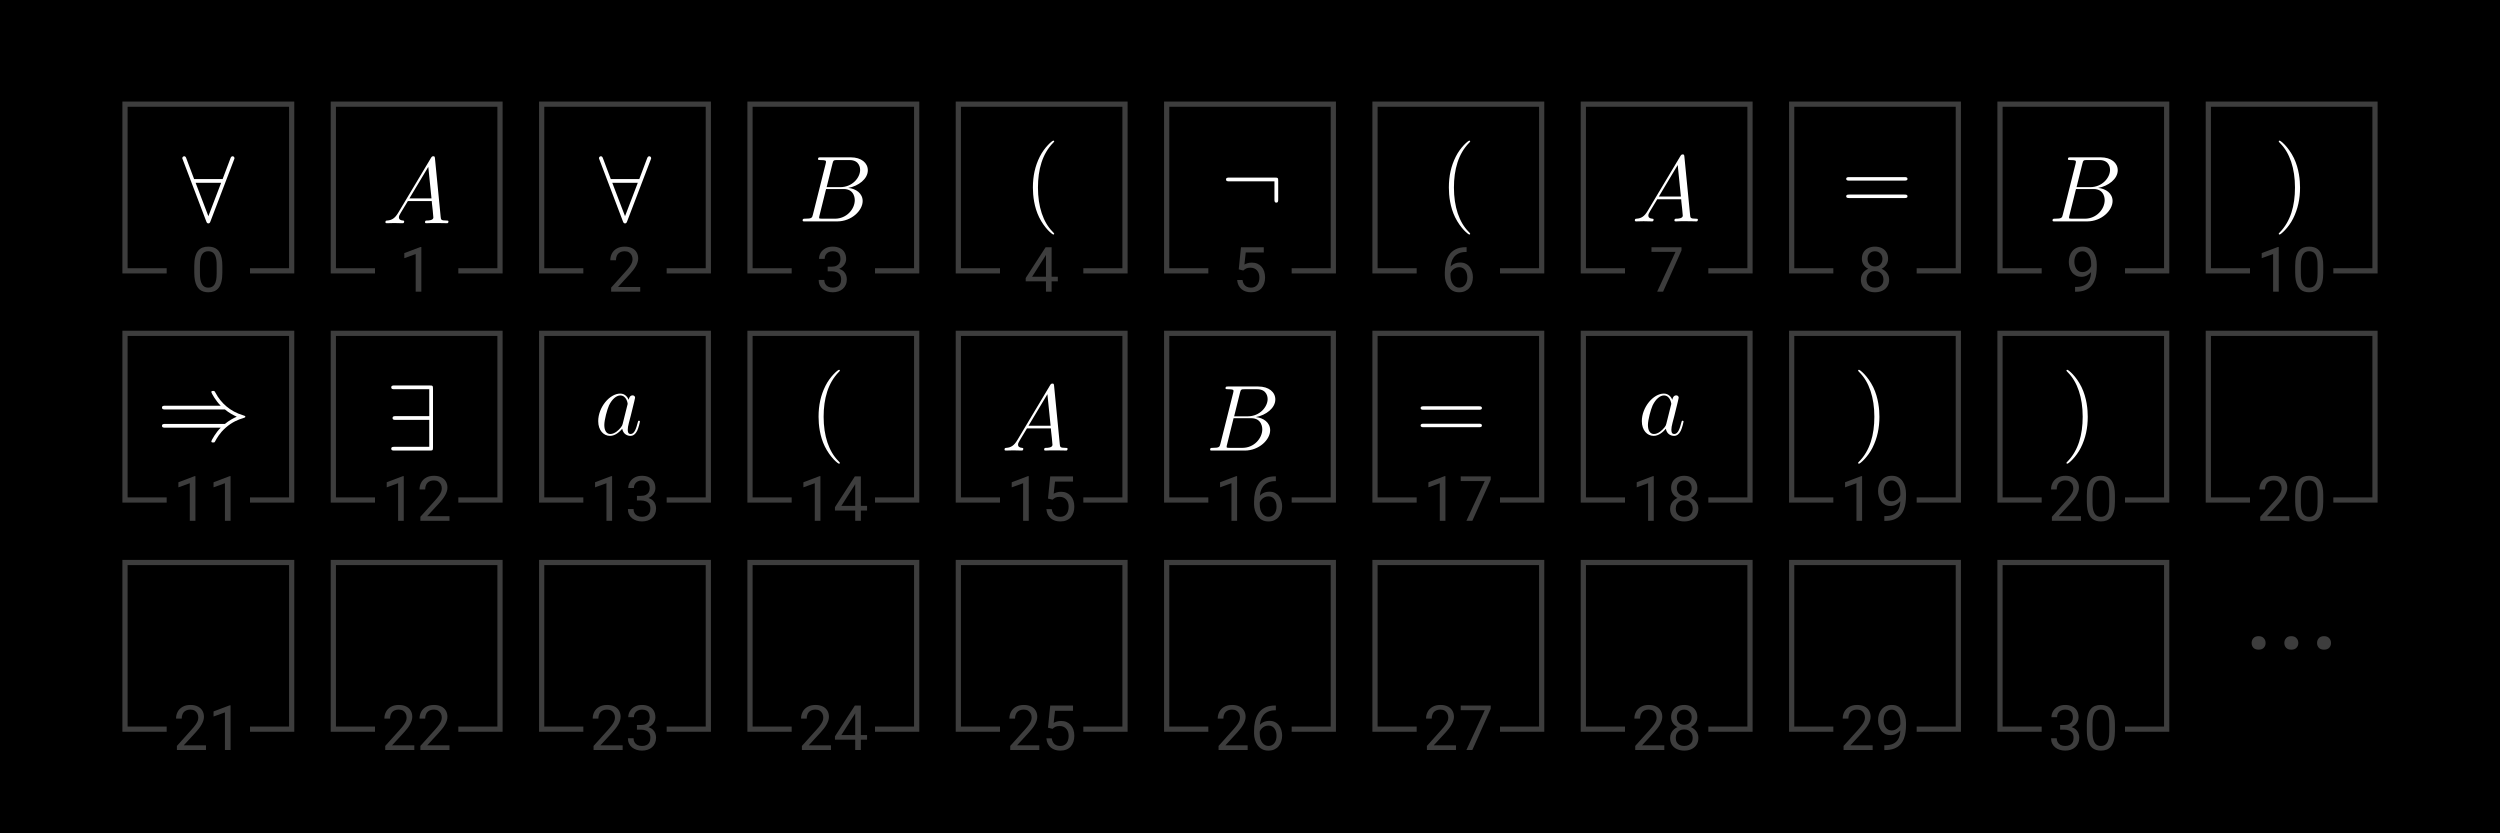 <svg width="480" height="160" viewBox="0 0 480 160" fill="none" xmlns="http://www.w3.org/2000/svg">
<rect width="480" height="160" fill="black"/>
<path d="M44.925 30.684C45.015 30.486 45.015 30.45 45.015 30.36C45.015 30.18 44.871 30 44.655 30C44.42 30 44.312 30.216 44.24 30.414L42.745 34.377H37.27L35.775 30.414C35.684 30.162 35.594 30 35.36 30C35.18 30 35 30.18 35 30.36C35 30.396 35 30.432 35.108 30.684L39.593 42.483C39.683 42.735 39.773 42.897 40.008 42.897C40.26 42.897 40.332 42.699 40.404 42.519L44.925 30.684ZM37.558 35.097H42.457L40.008 41.51L37.558 35.097Z" fill="white"/>
<path d="M32 52H24V20H56V52H48" stroke="white" stroke-opacity="0.24"/>
<path d="M42.69 51.055V52.355C42.69 53.055 42.627 53.645 42.502 54.125C42.377 54.605 42.197 54.992 41.963 55.285C41.728 55.578 41.445 55.791 41.113 55.924C40.785 56.053 40.414 56.117 40 56.117C39.672 56.117 39.369 56.076 39.092 55.994C38.815 55.912 38.565 55.781 38.342 55.602C38.123 55.418 37.935 55.18 37.779 54.887C37.623 54.594 37.504 54.238 37.422 53.82C37.34 53.402 37.299 52.914 37.299 52.355V51.055C37.299 50.355 37.361 49.77 37.486 49.297C37.615 48.824 37.797 48.445 38.031 48.16C38.266 47.871 38.547 47.664 38.875 47.539C39.207 47.414 39.578 47.352 39.988 47.352C40.32 47.352 40.625 47.393 40.902 47.475C41.184 47.553 41.434 47.68 41.652 47.855C41.871 48.027 42.057 48.258 42.209 48.547C42.365 48.832 42.484 49.182 42.566 49.596C42.648 50.01 42.69 50.496 42.69 51.055ZM41.6 52.531V50.873C41.6 50.49 41.576 50.154 41.529 49.865C41.486 49.572 41.422 49.322 41.336 49.115C41.25 48.908 41.141 48.74 41.008 48.611C40.879 48.482 40.728 48.389 40.557 48.33C40.389 48.268 40.199 48.236 39.988 48.236C39.73 48.236 39.502 48.285 39.303 48.383C39.103 48.477 38.935 48.627 38.799 48.834C38.666 49.041 38.565 49.312 38.494 49.648C38.424 49.984 38.389 50.393 38.389 50.873V52.531C38.389 52.914 38.41 53.252 38.453 53.545C38.5 53.838 38.568 54.092 38.658 54.307C38.748 54.518 38.857 54.691 38.986 54.828C39.115 54.965 39.264 55.066 39.432 55.133C39.603 55.195 39.793 55.227 40 55.227C40.266 55.227 40.498 55.176 40.697 55.074C40.897 54.973 41.062 54.815 41.195 54.6C41.332 54.381 41.434 54.102 41.5 53.762C41.566 53.418 41.6 53.008 41.6 52.531Z" fill="white" fill-opacity="0.24"/>
<path d="M76.45 40.861C75.819 41.924 75.207 42.285 74.342 42.339C74.144 42.356 74 42.356 74 42.681C74 42.789 74.09 42.861 74.216 42.861C74.54 42.861 75.351 42.825 75.675 42.825C76.198 42.825 76.774 42.861 77.278 42.861C77.386 42.861 77.603 42.861 77.603 42.519C77.603 42.356 77.458 42.339 77.35 42.339C76.936 42.303 76.594 42.158 76.594 41.726C76.594 41.474 76.702 41.276 76.936 40.88L78.305 38.61H82.898C82.916 38.772 82.916 38.916 82.934 39.078C82.988 39.547 83.204 41.42 83.204 41.762C83.204 42.303 82.286 42.339 81.998 42.339C81.799 42.339 81.601 42.339 81.601 42.663C81.601 42.861 81.763 42.861 81.871 42.861C82.178 42.861 82.538 42.825 82.844 42.825H83.871C84.97 42.825 85.762 42.861 85.78 42.861C85.906 42.861 86.104 42.861 86.104 42.519C86.104 42.339 85.942 42.339 85.672 42.339C84.681 42.339 84.663 42.176 84.609 41.636L83.511 30.396C83.475 30.036 83.403 30 83.204 30C83.024 30 82.916 30.036 82.754 30.306L76.45 40.861ZM78.611 38.088L82.232 32.035L82.844 38.088H78.611Z" fill="white"/>
<path d="M72 52H64V20H96V52H88" stroke="white" stroke-opacity="0.24"/>
<path d="M80.897 47.422V56H79.812V48.775L77.627 49.572V48.594L80.727 47.422H80.897Z" fill="white" fill-opacity="0.24"/>
<path d="M124.925 30.684C125.015 30.486 125.015 30.45 125.015 30.36C125.015 30.18 124.871 30 124.655 30C124.421 30 124.312 30.216 124.24 30.414L122.745 34.377H117.27L115.775 30.414C115.684 30.162 115.594 30 115.36 30C115.18 30 115 30.18 115 30.36C115 30.396 115 30.432 115.108 30.684L119.593 42.483C119.683 42.735 119.773 42.897 120.007 42.897C120.26 42.897 120.332 42.699 120.404 42.519L124.925 30.684ZM117.558 35.097H122.457L120.007 41.51L117.558 35.097Z" fill="white"/>
<path d="M112 52H104V20H136V52H128" stroke="white" stroke-opacity="0.24"/>
<path d="M122.924 55.109V56H117.34V55.221L120.135 52.109C120.479 51.727 120.744 51.402 120.932 51.137C121.123 50.867 121.256 50.627 121.33 50.416C121.408 50.201 121.447 49.982 121.447 49.76C121.447 49.478 121.389 49.225 121.271 48.998C121.158 48.768 120.99 48.584 120.768 48.447C120.545 48.31 120.275 48.242 119.959 48.242C119.58 48.242 119.264 48.316 119.01 48.465C118.76 48.609 118.572 48.812 118.447 49.074C118.322 49.336 118.26 49.637 118.26 49.977H117.176C117.176 49.496 117.281 49.057 117.492 48.658C117.703 48.26 118.016 47.943 118.43 47.709C118.844 47.471 119.354 47.352 119.959 47.352C120.498 47.352 120.959 47.447 121.342 47.639C121.725 47.826 122.018 48.092 122.221 48.435C122.428 48.775 122.531 49.174 122.531 49.631C122.531 49.881 122.488 50.135 122.402 50.393C122.32 50.647 122.205 50.9 122.057 51.154C121.912 51.408 121.742 51.658 121.547 51.904C121.355 52.15 121.15 52.393 120.932 52.631L118.646 55.109H122.924Z" fill="white" fill-opacity="0.24"/>
<path d="M159.831 31.432C159.994 30.765 160.066 30.729 160.768 30.729H163.11C165.145 30.729 165.145 32.458 165.145 32.62C165.145 34.08 163.686 35.935 161.308 35.935H158.715L159.831 31.432ZM162.876 36.079C164.839 35.719 166.622 34.35 166.622 32.693C166.622 31.288 165.379 30.207 163.344 30.207H157.562C157.22 30.207 157.058 30.207 157.058 30.549C157.058 30.729 157.22 30.729 157.49 30.729C158.589 30.729 158.589 30.873 158.589 31.071C158.589 31.108 158.589 31.215 158.517 31.486L156.085 41.176C155.923 41.807 155.887 41.987 154.626 41.987C154.284 41.987 154.104 41.987 154.104 42.311C154.104 42.509 154.212 42.509 154.572 42.509H160.75C163.506 42.509 165.631 40.42 165.631 38.601C165.631 37.124 164.335 36.223 162.876 36.079ZM160.318 41.987H157.886C157.634 41.987 157.598 41.987 157.49 41.969C157.292 41.951 157.274 41.915 157.274 41.771C157.274 41.645 157.31 41.537 157.346 41.375L158.607 36.295H161.993C164.118 36.295 164.118 38.276 164.118 38.42C164.118 40.15 162.551 41.987 160.318 41.987Z" fill="white"/>
<path d="M152 52H144V20H176V52H168" stroke="white" stroke-opacity="0.24"/>
<path d="M158.916 51.201H159.689C160.068 51.201 160.381 51.139 160.627 51.014C160.877 50.885 161.062 50.711 161.184 50.492C161.309 50.27 161.371 50.02 161.371 49.742C161.371 49.414 161.316 49.139 161.207 48.916C161.098 48.693 160.934 48.525 160.715 48.412C160.496 48.299 160.219 48.242 159.883 48.242C159.578 48.242 159.309 48.303 159.074 48.424C158.844 48.541 158.662 48.709 158.529 48.928C158.4 49.147 158.336 49.404 158.336 49.701H157.252C157.252 49.268 157.361 48.873 157.58 48.518C157.799 48.162 158.105 47.879 158.5 47.668C158.898 47.457 159.359 47.352 159.883 47.352C160.398 47.352 160.85 47.443 161.236 47.627C161.623 47.807 161.924 48.076 162.139 48.435C162.354 48.791 162.461 49.234 162.461 49.766C162.461 49.98 162.41 50.211 162.309 50.457C162.211 50.699 162.057 50.926 161.846 51.137C161.639 51.348 161.369 51.522 161.037 51.658C160.705 51.791 160.307 51.857 159.842 51.857H158.916V51.201ZM158.916 52.092V51.441H159.842C160.385 51.441 160.834 51.506 161.189 51.635C161.545 51.764 161.824 51.935 162.027 52.15C162.234 52.365 162.379 52.602 162.461 52.859C162.547 53.113 162.59 53.367 162.59 53.621C162.59 54.02 162.521 54.373 162.385 54.682C162.252 54.99 162.062 55.252 161.816 55.467C161.574 55.682 161.289 55.844 160.961 55.953C160.633 56.062 160.275 56.117 159.889 56.117C159.518 56.117 159.168 56.065 158.84 55.959C158.516 55.853 158.229 55.701 157.979 55.502C157.729 55.299 157.533 55.051 157.393 54.758C157.252 54.461 157.182 54.123 157.182 53.744H158.266C158.266 54.041 158.33 54.301 158.459 54.523C158.592 54.746 158.779 54.92 159.021 55.045C159.268 55.166 159.557 55.227 159.889 55.227C160.221 55.227 160.506 55.17 160.744 55.057C160.986 54.94 161.172 54.764 161.301 54.529C161.434 54.295 161.5 54 161.5 53.645C161.5 53.289 161.426 52.998 161.277 52.772C161.129 52.541 160.918 52.371 160.645 52.262C160.375 52.148 160.057 52.092 159.689 52.092H158.916Z" fill="white" fill-opacity="0.24"/>
<path d="M202.404 44.886C202.404 44.832 202.404 44.796 202.098 44.49C200.297 42.671 199.288 39.699 199.288 36.024C199.288 32.53 200.134 29.522 202.224 27.396C202.404 27.234 202.404 27.198 202.404 27.144C202.404 27.036 202.314 27 202.242 27C202.008 27 200.531 28.297 199.648 30.062C198.729 31.881 198.315 33.809 198.315 36.024C198.315 37.627 198.567 39.771 199.504 41.698C200.567 43.86 202.044 45.031 202.242 45.031C202.314 45.031 202.404 44.994 202.404 44.886Z" fill="white"/>
<path d="M192 52H184V20H216V52H208" stroke="white" stroke-opacity="0.24"/>
<path d="M203.1 53.129V54.02H196.936V53.381L200.756 47.469H201.641L200.691 49.18L198.166 53.129H203.1ZM201.91 47.469V56H200.826V47.469H201.91Z" fill="white" fill-opacity="0.24"/>
<path d="M245.414 34.745C245.414 34.151 245.36 34.097 244.784 34.097H236.03C235.724 34.097 235.399 34.097 235.399 34.457C235.399 34.817 235.724 34.817 236.03 34.817H244.694V38.258C244.694 38.582 244.694 38.906 245.054 38.906C245.414 38.906 245.414 38.582 245.414 38.258V34.745Z" fill="white"/>
<path d="M232 52H224V20H256V52H248" stroke="white" stroke-opacity="0.24"/>
<path d="M238.705 51.94L237.838 51.717L238.266 47.469H242.643V48.471H239.186L238.928 50.791C239.084 50.701 239.281 50.617 239.52 50.539C239.762 50.461 240.039 50.422 240.352 50.422C240.746 50.422 241.1 50.49 241.412 50.627C241.725 50.76 241.99 50.951 242.209 51.201C242.432 51.451 242.602 51.752 242.719 52.103C242.836 52.455 242.895 52.848 242.895 53.281C242.895 53.691 242.838 54.068 242.725 54.412C242.615 54.756 242.449 55.057 242.227 55.315C242.004 55.568 241.723 55.766 241.383 55.906C241.047 56.047 240.65 56.117 240.193 56.117C239.85 56.117 239.523 56.07 239.215 55.977C238.91 55.879 238.637 55.732 238.395 55.537C238.156 55.338 237.961 55.092 237.809 54.799C237.66 54.502 237.566 54.154 237.527 53.756H238.559C238.605 54.076 238.699 54.346 238.84 54.565C238.98 54.783 239.164 54.949 239.391 55.062C239.621 55.172 239.889 55.227 240.193 55.227C240.451 55.227 240.68 55.182 240.879 55.092C241.078 55.002 241.246 54.873 241.383 54.705C241.52 54.537 241.623 54.334 241.693 54.096C241.768 53.857 241.805 53.59 241.805 53.293C241.805 53.023 241.768 52.773 241.693 52.543C241.619 52.312 241.508 52.111 241.359 51.94C241.215 51.768 241.037 51.635 240.826 51.541C240.615 51.443 240.373 51.395 240.1 51.395C239.736 51.395 239.461 51.443 239.273 51.541C239.09 51.639 238.9 51.772 238.705 51.94Z" fill="white" fill-opacity="0.24"/>
<path d="M282.271 44.886C282.271 44.832 282.271 44.796 281.965 44.49C280.164 42.671 279.155 39.699 279.155 36.024C279.155 32.53 280.001 29.522 282.091 27.396C282.271 27.234 282.271 27.198 282.271 27.144C282.271 27.036 282.181 27 282.109 27C281.875 27 280.398 28.297 279.515 30.062C278.596 31.881 278.182 33.809 278.182 36.024C278.182 37.627 278.434 39.771 279.371 41.698C280.434 43.86 281.911 45.031 282.109 45.031C282.181 45.031 282.271 44.994 282.271 44.886Z" fill="white"/>
<path d="M272 52H264V20H296V52H288" stroke="white" stroke-opacity="0.24"/>
<path d="M281.494 47.457H281.588V48.377H281.494C280.92 48.377 280.439 48.471 280.053 48.658C279.666 48.842 279.359 49.09 279.133 49.402C278.906 49.711 278.742 50.059 278.641 50.445C278.543 50.832 278.494 51.225 278.494 51.623V52.877C278.494 53.256 278.539 53.592 278.629 53.885C278.719 54.174 278.842 54.418 278.998 54.617C279.154 54.816 279.33 54.967 279.525 55.068C279.725 55.17 279.932 55.221 280.146 55.221C280.396 55.221 280.619 55.174 280.814 55.08C281.01 54.982 281.174 54.848 281.307 54.676C281.443 54.5 281.547 54.293 281.617 54.055C281.688 53.816 281.723 53.555 281.723 53.27C281.723 53.016 281.691 52.772 281.629 52.537C281.566 52.299 281.471 52.088 281.342 51.904C281.213 51.717 281.051 51.57 280.855 51.465C280.664 51.355 280.436 51.301 280.17 51.301C279.869 51.301 279.588 51.375 279.326 51.523C279.068 51.668 278.855 51.859 278.688 52.098C278.523 52.332 278.43 52.588 278.406 52.865L277.832 52.859C277.887 52.422 277.988 52.049 278.137 51.74C278.289 51.428 278.477 51.174 278.699 50.978C278.926 50.779 279.178 50.635 279.455 50.545C279.736 50.451 280.033 50.404 280.346 50.404C280.771 50.404 281.139 50.484 281.447 50.645C281.756 50.805 282.01 51.02 282.209 51.289C282.408 51.555 282.555 51.855 282.648 52.191C282.746 52.523 282.795 52.865 282.795 53.217C282.795 53.619 282.738 53.996 282.625 54.348C282.512 54.699 282.342 55.008 282.115 55.273C281.893 55.539 281.617 55.746 281.289 55.895C280.961 56.043 280.58 56.117 280.146 56.117C279.686 56.117 279.283 56.023 278.939 55.836C278.596 55.645 278.311 55.391 278.084 55.074C277.857 54.758 277.688 54.406 277.574 54.02C277.461 53.633 277.404 53.24 277.404 52.842V52.332C277.404 51.73 277.465 51.141 277.586 50.562C277.707 49.984 277.916 49.461 278.213 48.992C278.514 48.523 278.93 48.15 279.461 47.873C279.992 47.596 280.67 47.457 281.494 47.457Z" fill="white" fill-opacity="0.24"/>
<path d="M316.338 40.51C315.707 41.573 315.095 41.933 314.23 41.987C314.032 42.005 313.888 42.005 313.888 42.329C313.888 42.437 313.978 42.509 314.104 42.509C314.429 42.509 315.239 42.473 315.563 42.473C316.086 42.473 316.662 42.509 317.166 42.509C317.275 42.509 317.491 42.509 317.491 42.167C317.491 42.005 317.347 41.987 317.238 41.987C316.824 41.951 316.482 41.807 316.482 41.374C316.482 41.122 316.59 40.924 316.824 40.528L318.193 38.258H322.786C322.804 38.42 322.804 38.565 322.822 38.727C322.876 39.195 323.093 41.068 323.093 41.411C323.093 41.951 322.174 41.987 321.886 41.987C321.688 41.987 321.489 41.987 321.489 42.311C321.489 42.509 321.652 42.509 321.76 42.509C322.066 42.509 322.426 42.473 322.732 42.473H323.759C324.858 42.473 325.65 42.509 325.668 42.509C325.794 42.509 325.993 42.509 325.993 42.167C325.993 41.987 325.83 41.987 325.56 41.987C324.57 41.987 324.552 41.825 324.498 41.285L323.399 30.045C323.363 29.684 323.291 29.648 323.093 29.648C322.912 29.648 322.804 29.684 322.642 29.955L316.338 40.51ZM318.499 37.736L322.12 31.684L322.732 37.736H318.499Z" fill="white"/>
<path d="M312 52H304V20H336V52H328" stroke="white" stroke-opacity="0.24"/>
<path d="M322.848 47.469V48.078L319.314 56H318.172L321.699 48.359H317.082V47.469H322.848Z" fill="white" fill-opacity="0.24"/>
<path d="M365.659 34.673C365.912 34.673 366.236 34.673 366.236 34.349C366.236 34.007 365.93 34.007 365.659 34.007H355.05C354.798 34.007 354.474 34.007 354.474 34.331C354.474 34.673 354.78 34.673 355.05 34.673H365.659ZM365.659 38.024C365.912 38.024 366.236 38.024 366.236 37.699C366.236 37.357 365.93 37.357 365.659 37.357H355.05C354.798 37.357 354.474 37.357 354.474 37.681C354.474 38.024 354.78 38.024 355.05 38.024H365.659Z" fill="white"/>
<path d="M352 52H344V20H376V52H368" stroke="white" stroke-opacity="0.24"/>
<path d="M362.713 53.691C362.713 54.211 362.592 54.652 362.35 55.016C362.111 55.375 361.787 55.648 361.377 55.836C360.971 56.023 360.512 56.117 360 56.117C359.488 56.117 359.027 56.023 358.617 55.836C358.207 55.648 357.883 55.375 357.645 55.016C357.406 54.652 357.287 54.211 357.287 53.691C357.287 53.352 357.352 53.041 357.48 52.76C357.613 52.475 357.799 52.227 358.037 52.016C358.279 51.805 358.564 51.643 358.893 51.529C359.225 51.412 359.59 51.353 359.988 51.353C360.512 51.353 360.979 51.455 361.389 51.658C361.799 51.857 362.121 52.133 362.355 52.484C362.594 52.836 362.713 53.238 362.713 53.691ZM361.623 53.668C361.623 53.352 361.555 53.072 361.418 52.83C361.281 52.584 361.09 52.393 360.844 52.256C360.598 52.119 360.312 52.051 359.988 52.051C359.656 52.051 359.369 52.119 359.127 52.256C358.889 52.393 358.703 52.584 358.57 52.83C358.438 53.072 358.371 53.352 358.371 53.668C358.371 53.996 358.436 54.277 358.564 54.512C358.697 54.742 358.885 54.92 359.127 55.045C359.373 55.166 359.664 55.227 360 55.227C360.336 55.227 360.625 55.166 360.867 55.045C361.109 54.92 361.295 54.742 361.424 54.512C361.557 54.277 361.623 53.996 361.623 53.668ZM362.514 49.69C362.514 50.103 362.404 50.477 362.186 50.809C361.967 51.141 361.668 51.402 361.289 51.594C360.91 51.785 360.48 51.881 360 51.881C359.512 51.881 359.076 51.785 358.693 51.594C358.314 51.402 358.018 51.141 357.803 50.809C357.588 50.477 357.48 50.103 357.48 49.69C357.48 49.193 357.588 48.772 357.803 48.424C358.021 48.076 358.32 47.81 358.699 47.627C359.078 47.443 359.51 47.352 359.994 47.352C360.482 47.352 360.916 47.443 361.295 47.627C361.674 47.81 361.971 48.076 362.186 48.424C362.404 48.772 362.514 49.193 362.514 49.69ZM361.43 49.707C361.43 49.422 361.369 49.17 361.248 48.951C361.127 48.732 360.959 48.56 360.744 48.435C360.529 48.307 360.279 48.242 359.994 48.242C359.709 48.242 359.459 48.303 359.244 48.424C359.033 48.541 358.867 48.709 358.746 48.928C358.629 49.147 358.57 49.406 358.57 49.707C358.57 50 358.629 50.256 358.746 50.475C358.867 50.693 359.035 50.863 359.25 50.984C359.465 51.105 359.715 51.166 360 51.166C360.285 51.166 360.533 51.105 360.744 50.984C360.959 50.863 361.127 50.693 361.248 50.475C361.369 50.256 361.43 50 361.43 49.707Z" fill="white" fill-opacity="0.24"/>
<path d="M399.814 31.432C399.976 30.765 400.049 30.729 400.751 30.729H403.093C405.128 30.729 405.128 32.458 405.128 32.62C405.128 34.08 403.669 35.935 401.291 35.935H398.698L399.814 31.432ZM402.858 36.079C404.822 35.719 406.605 34.35 406.605 32.693C406.605 31.288 405.362 30.207 403.327 30.207H397.545C397.203 30.207 397.04 30.207 397.04 30.549C397.04 30.729 397.203 30.729 397.473 30.729C398.572 30.729 398.572 30.873 398.572 31.071C398.572 31.108 398.572 31.215 398.499 31.486L396.068 41.176C395.906 41.807 395.87 41.987 394.609 41.987C394.267 41.987 394.086 41.987 394.086 42.311C394.086 42.509 394.195 42.509 394.555 42.509H400.733C403.489 42.509 405.614 40.42 405.614 38.601C405.614 37.124 404.318 36.223 402.858 36.079ZM400.301 41.987H397.869C397.617 41.987 397.581 41.987 397.473 41.969C397.275 41.951 397.257 41.915 397.257 41.771C397.257 41.645 397.293 41.537 397.329 41.375L398.59 36.295H401.976C404.101 36.295 404.101 38.276 404.101 38.42C404.101 40.15 402.534 41.987 400.301 41.987Z" fill="white"/>
<path d="M392 52H384V20H416V52H408" stroke="white" stroke-opacity="0.24"/>
<path d="M398.412 55.092H398.523C399.148 55.092 399.656 55.004 400.047 54.828C400.438 54.652 400.738 54.416 400.949 54.119C401.16 53.822 401.305 53.488 401.383 53.117C401.461 52.742 401.5 52.357 401.5 51.963V50.656C401.5 50.27 401.455 49.926 401.365 49.625C401.279 49.324 401.158 49.072 401.002 48.869C400.85 48.666 400.676 48.512 400.48 48.406C400.285 48.301 400.078 48.248 399.859 48.248C399.609 48.248 399.385 48.299 399.186 48.4C398.99 48.498 398.824 48.637 398.688 48.816C398.555 48.996 398.453 49.207 398.383 49.449C398.312 49.691 398.277 49.955 398.277 50.24C398.277 50.494 398.309 50.74 398.371 50.978C398.434 51.217 398.529 51.432 398.658 51.623C398.787 51.815 398.947 51.967 399.139 52.08C399.334 52.19 399.562 52.244 399.824 52.244C400.066 52.244 400.293 52.197 400.504 52.103C400.719 52.006 400.908 51.875 401.072 51.711C401.24 51.543 401.373 51.353 401.471 51.143C401.572 50.932 401.631 50.711 401.646 50.48H402.162C402.162 50.805 402.098 51.125 401.969 51.441C401.844 51.754 401.668 52.039 401.441 52.297C401.215 52.555 400.949 52.762 400.645 52.918C400.34 53.07 400.008 53.147 399.648 53.147C399.227 53.147 398.861 53.065 398.553 52.9C398.244 52.736 397.99 52.518 397.791 52.244C397.596 51.971 397.449 51.666 397.352 51.33C397.258 50.99 397.211 50.647 397.211 50.299C397.211 49.893 397.268 49.512 397.381 49.156C397.494 48.801 397.662 48.488 397.885 48.219C398.107 47.945 398.383 47.732 398.711 47.58C399.043 47.428 399.426 47.352 399.859 47.352C400.348 47.352 400.764 47.449 401.107 47.645C401.451 47.84 401.73 48.102 401.945 48.43C402.164 48.758 402.324 49.127 402.426 49.537C402.527 49.947 402.578 50.369 402.578 50.803V51.195C402.578 51.637 402.549 52.086 402.49 52.543C402.436 52.996 402.328 53.43 402.168 53.844C402.012 54.258 401.783 54.629 401.482 54.957C401.182 55.281 400.789 55.539 400.305 55.73C399.824 55.918 399.23 56.012 398.523 56.012H398.412V55.092Z" fill="white" fill-opacity="0.24"/>
<path d="M441.609 36.024C441.609 34.655 441.429 32.422 440.42 30.332C439.358 28.171 437.881 27 437.682 27C437.61 27 437.52 27.036 437.52 27.144C437.52 27.198 437.52 27.234 437.826 27.54C439.628 29.36 440.636 32.332 440.636 36.006C440.636 39.501 439.79 42.509 437.7 44.634C437.52 44.796 437.52 44.832 437.52 44.886C437.52 44.994 437.61 45.031 437.682 45.031C437.917 45.031 439.394 43.734 440.276 41.968C441.195 40.131 441.609 38.186 441.609 36.024Z" fill="white"/>
<path d="M432 52H424V20H456V52H448" stroke="white" stroke-opacity="0.24"/>
<path d="M437.521 47.422V56H436.438V48.775L434.252 49.572V48.594L437.352 47.422H437.521ZM446.064 51.055V52.355C446.064 53.055 446.002 53.645 445.877 54.125C445.752 54.605 445.572 54.992 445.338 55.285C445.104 55.578 444.82 55.791 444.488 55.924C444.16 56.053 443.789 56.117 443.375 56.117C443.047 56.117 442.744 56.076 442.467 55.994C442.189 55.912 441.939 55.781 441.717 55.602C441.498 55.418 441.311 55.18 441.154 54.887C440.998 54.594 440.879 54.238 440.797 53.82C440.715 53.402 440.674 52.914 440.674 52.355V51.055C440.674 50.355 440.736 49.77 440.861 49.297C440.99 48.824 441.172 48.445 441.406 48.16C441.641 47.871 441.922 47.664 442.25 47.539C442.582 47.414 442.953 47.352 443.363 47.352C443.695 47.352 444 47.393 444.277 47.475C444.559 47.553 444.809 47.68 445.027 47.855C445.246 48.027 445.432 48.258 445.584 48.547C445.74 48.832 445.859 49.182 445.941 49.596C446.023 50.01 446.064 50.496 446.064 51.055ZM444.975 52.531V50.873C444.975 50.49 444.951 50.154 444.904 49.865C444.861 49.572 444.797 49.322 444.711 49.115C444.625 48.908 444.516 48.74 444.383 48.611C444.254 48.482 444.104 48.389 443.932 48.33C443.764 48.268 443.574 48.236 443.363 48.236C443.105 48.236 442.877 48.285 442.678 48.383C442.479 48.477 442.311 48.627 442.174 48.834C442.041 49.041 441.939 49.312 441.869 49.648C441.799 49.984 441.764 50.393 441.764 50.873V52.531C441.764 52.914 441.785 53.252 441.828 53.545C441.875 53.838 441.943 54.092 442.033 54.307C442.123 54.518 442.232 54.691 442.361 54.828C442.49 54.965 442.639 55.066 442.807 55.133C442.979 55.195 443.168 55.227 443.375 55.227C443.641 55.227 443.873 55.176 444.072 55.074C444.271 54.973 444.438 54.815 444.57 54.6C444.707 54.381 444.809 54.102 444.875 53.762C444.941 53.418 444.975 53.008 444.975 52.531Z" fill="white" fill-opacity="0.24"/>
<path d="M43.188 78.619C43.944 79.268 44.863 79.736 45.458 80.006C44.809 80.294 43.926 80.763 43.188 81.393H31.75C31.444 81.393 31.102 81.393 31.102 81.753C31.102 82.114 31.426 82.114 31.732 82.114H42.377C41.513 82.942 40.576 84.527 40.576 84.761C40.576 84.96 40.81 84.96 40.918 84.96C41.062 84.96 41.188 84.96 41.261 84.816C41.639 84.131 42.143 83.176 43.314 82.132C44.557 81.033 45.764 80.547 46.7 80.276C47.007 80.168 47.025 80.15 47.061 80.114C47.097 80.096 47.097 80.042 47.097 80.006C47.097 79.97 47.097 79.934 47.079 79.898L47.025 79.862C46.989 79.844 46.971 79.826 46.628 79.718C44.197 78.998 42.395 77.358 41.387 75.431C41.188 75.071 41.17 75.053 40.918 75.053C40.81 75.053 40.576 75.053 40.576 75.251C40.576 75.485 41.495 77.052 42.377 77.899H31.732C31.426 77.899 31.102 77.899 31.102 78.259C31.102 78.619 31.444 78.619 31.75 78.619H43.188Z" fill="white"/>
<path d="M32 96H24V64H56V96H48" stroke="white" stroke-opacity="0.24"/>
<path d="M37.522 91.422V100H36.438V92.775L34.252 93.572V92.594L37.352 91.422H37.522ZM44.272 91.422V100H43.188V92.775L41.002 93.572V92.594L44.102 91.422H44.272Z" fill="white" fill-opacity="0.24"/>
<path d="M83.136 74.657C83.136 74.063 83.082 74.009 82.506 74.009H75.751C75.445 74.009 75.121 74.009 75.121 74.369C75.121 74.729 75.445 74.729 75.751 74.729H82.416V79.899H76.004C75.697 79.899 75.373 79.899 75.373 80.259C75.373 80.619 75.697 80.619 76.004 80.619H82.416V85.789H75.751C75.445 85.789 75.121 85.789 75.121 86.149C75.121 86.509 75.445 86.509 75.751 86.509H82.506C83.082 86.509 83.136 86.455 83.136 85.861V74.657Z" fill="white"/>
<path d="M72 96H64V64H96V96H88" stroke="white" stroke-opacity="0.24"/>
<path d="M77.522 91.422V100H76.438V92.775L74.252 93.572V92.594L77.352 91.422H77.522ZM86.299 99.109V100H80.715V99.221L83.51 96.109C83.853 95.727 84.119 95.402 84.307 95.137C84.498 94.867 84.631 94.627 84.705 94.416C84.783 94.201 84.822 93.982 84.822 93.76C84.822 93.478 84.764 93.225 84.647 92.998C84.533 92.768 84.365 92.584 84.143 92.447C83.92 92.311 83.65 92.242 83.334 92.242C82.955 92.242 82.639 92.316 82.385 92.465C82.135 92.609 81.947 92.812 81.822 93.074C81.697 93.336 81.635 93.637 81.635 93.977H80.551C80.551 93.496 80.656 93.057 80.867 92.658C81.078 92.26 81.391 91.943 81.805 91.709C82.219 91.471 82.728 91.352 83.334 91.352C83.873 91.352 84.334 91.447 84.717 91.639C85.1 91.826 85.393 92.092 85.596 92.436C85.803 92.775 85.906 93.174 85.906 93.631C85.906 93.881 85.863 94.135 85.777 94.393C85.695 94.647 85.58 94.9 85.432 95.154C85.287 95.408 85.117 95.658 84.922 95.904C84.731 96.15 84.525 96.393 84.307 96.631L82.022 99.109H86.299Z" fill="white" fill-opacity="0.24"/>
<path d="M119.559 81.366C119.469 81.672 119.469 81.708 119.216 82.05C118.82 82.555 118.028 83.329 117.181 83.329C116.443 83.329 116.028 82.663 116.028 81.6C116.028 80.609 116.587 78.592 116.929 77.835C117.541 76.575 118.388 75.926 119.09 75.926C120.279 75.926 120.513 77.403 120.513 77.547C120.513 77.565 120.459 77.799 120.441 77.835L119.559 81.366ZM120.711 76.755C120.513 76.286 120.027 75.566 119.09 75.566C117.055 75.566 114.857 78.196 114.857 80.862C114.857 82.645 115.902 83.689 117.127 83.689C118.118 83.689 118.964 82.915 119.469 82.32C119.649 83.383 120.495 83.689 121.036 83.689C121.576 83.689 122.008 83.365 122.333 82.717C122.621 82.104 122.873 81.006 122.873 80.934C122.873 80.844 122.801 80.772 122.693 80.772C122.531 80.772 122.513 80.862 122.441 81.132C122.17 82.194 121.828 83.329 121.09 83.329C120.567 83.329 120.531 82.861 120.531 82.501C120.531 82.086 120.585 81.888 120.747 81.186C120.874 80.735 120.964 80.339 121.108 79.817C121.774 77.115 121.936 76.466 121.936 76.358C121.936 76.106 121.738 75.908 121.468 75.908C120.892 75.908 120.747 76.538 120.711 76.755Z" fill="white"/>
<path d="M112 96H104V64H136V96H128" stroke="white" stroke-opacity="0.24"/>
<path d="M117.521 91.422V100H116.438V92.775L114.252 93.572V92.594L117.352 91.422H117.521ZM122.291 95.201H123.064C123.443 95.201 123.756 95.139 124.002 95.014C124.252 94.885 124.438 94.711 124.559 94.492C124.684 94.269 124.746 94.019 124.746 93.742C124.746 93.414 124.691 93.139 124.582 92.916C124.473 92.693 124.309 92.525 124.09 92.412C123.871 92.299 123.594 92.242 123.258 92.242C122.953 92.242 122.684 92.303 122.449 92.424C122.219 92.541 122.037 92.709 121.904 92.928C121.775 93.147 121.711 93.404 121.711 93.701H120.627C120.627 93.268 120.736 92.873 120.955 92.518C121.174 92.162 121.48 91.879 121.875 91.668C122.273 91.457 122.734 91.352 123.258 91.352C123.773 91.352 124.225 91.443 124.611 91.627C124.998 91.807 125.299 92.076 125.514 92.436C125.729 92.791 125.836 93.234 125.836 93.766C125.836 93.981 125.785 94.211 125.684 94.457C125.586 94.699 125.432 94.926 125.221 95.137C125.014 95.348 124.744 95.522 124.412 95.658C124.08 95.791 123.682 95.857 123.217 95.857H122.291V95.201ZM122.291 96.092V95.441H123.217C123.76 95.441 124.209 95.506 124.564 95.635C124.92 95.764 125.199 95.936 125.402 96.15C125.609 96.365 125.754 96.602 125.836 96.859C125.922 97.113 125.965 97.367 125.965 97.621C125.965 98.019 125.896 98.373 125.76 98.682C125.627 98.99 125.438 99.252 125.191 99.467C124.949 99.682 124.664 99.844 124.336 99.953C124.008 100.062 123.65 100.117 123.264 100.117C122.893 100.117 122.543 100.064 122.215 99.959C121.891 99.853 121.604 99.701 121.354 99.502C121.104 99.299 120.908 99.051 120.768 98.758C120.627 98.461 120.557 98.123 120.557 97.744H121.641C121.641 98.041 121.705 98.301 121.834 98.523C121.967 98.746 122.154 98.92 122.396 99.045C122.643 99.166 122.932 99.227 123.264 99.227C123.596 99.227 123.881 99.17 124.119 99.057C124.361 98.939 124.547 98.764 124.676 98.529C124.809 98.295 124.875 98 124.875 97.644C124.875 97.289 124.801 96.998 124.652 96.772C124.504 96.541 124.293 96.371 124.02 96.262C123.75 96.148 123.432 96.092 123.064 96.092H122.291Z" fill="white" fill-opacity="0.24"/>
<path d="M161.253 88.886C161.253 88.832 161.253 88.796 160.947 88.49C159.145 86.671 158.137 83.699 158.137 80.024C158.137 76.53 158.983 73.522 161.073 71.396C161.253 71.234 161.253 71.198 161.253 71.144C161.253 71.036 161.163 71 161.091 71C160.857 71 159.38 72.297 158.497 74.062C157.578 75.881 157.164 77.809 157.164 80.024C157.164 81.627 157.416 83.771 158.353 85.698C159.416 87.86 160.893 89.031 161.091 89.031C161.163 89.031 161.253 88.994 161.253 88.886Z" fill="white"/>
<path d="M152 96H144V64H176V96H168" stroke="white" stroke-opacity="0.24"/>
<path d="M157.521 91.422V100H156.438V92.775L154.252 93.572V92.594L157.352 91.422H157.521ZM166.475 97.129V98.019H160.311V97.381L164.131 91.469H165.016L164.066 93.18L161.541 97.129H166.475ZM165.285 91.469V100H164.201V91.469H165.285Z" fill="white" fill-opacity="0.24"/>
<path d="M195.32 84.51C194.689 85.573 194.077 85.933 193.212 85.987C193.014 86.005 192.87 86.005 192.87 86.329C192.87 86.437 192.96 86.509 193.086 86.509C193.41 86.509 194.221 86.473 194.545 86.473C195.068 86.473 195.644 86.509 196.148 86.509C196.256 86.509 196.473 86.509 196.473 86.167C196.473 86.005 196.329 85.987 196.22 85.987C195.806 85.951 195.464 85.807 195.464 85.374C195.464 85.122 195.572 84.924 195.806 84.528L197.175 82.258H201.768C201.786 82.421 201.786 82.565 201.804 82.727C201.858 83.195 202.074 85.068 202.074 85.411C202.074 85.951 201.156 85.987 200.868 85.987C200.67 85.987 200.471 85.987 200.471 86.311C200.471 86.509 200.633 86.509 200.742 86.509C201.048 86.509 201.408 86.473 201.714 86.473H202.741C203.84 86.473 204.632 86.509 204.65 86.509C204.776 86.509 204.974 86.509 204.974 86.167C204.974 85.987 204.812 85.987 204.542 85.987C203.552 85.987 203.533 85.825 203.479 85.284L202.381 74.045C202.345 73.684 202.273 73.648 202.074 73.648C201.894 73.648 201.786 73.684 201.624 73.955L195.32 84.51ZM197.481 81.736L201.102 75.684L201.714 81.736H197.481Z" fill="white"/>
<path d="M192 96H184V64H216V96H208" stroke="white" stroke-opacity="0.24"/>
<path d="M197.521 91.422V100H196.438V92.775L194.252 93.572V92.594L197.352 91.422H197.521ZM202.08 95.939L201.213 95.717L201.641 91.469H206.018V92.471H202.561L202.303 94.791C202.459 94.701 202.656 94.617 202.895 94.539C203.137 94.461 203.414 94.422 203.727 94.422C204.121 94.422 204.475 94.49 204.787 94.627C205.1 94.76 205.365 94.951 205.584 95.201C205.807 95.451 205.977 95.752 206.094 96.103C206.211 96.455 206.27 96.848 206.27 97.281C206.27 97.691 206.213 98.068 206.1 98.412C205.99 98.756 205.824 99.057 205.602 99.314C205.379 99.568 205.098 99.766 204.758 99.906C204.422 100.047 204.025 100.117 203.568 100.117C203.225 100.117 202.898 100.07 202.59 99.977C202.285 99.879 202.012 99.732 201.77 99.537C201.531 99.338 201.336 99.092 201.184 98.799C201.035 98.502 200.941 98.154 200.902 97.756H201.934C201.98 98.076 202.074 98.346 202.215 98.564C202.355 98.783 202.539 98.949 202.766 99.062C202.996 99.172 203.264 99.227 203.568 99.227C203.826 99.227 204.055 99.182 204.254 99.092C204.453 99.002 204.621 98.873 204.758 98.705C204.895 98.537 204.998 98.334 205.068 98.096C205.143 97.857 205.18 97.59 205.18 97.293C205.18 97.023 205.143 96.773 205.068 96.543C204.994 96.312 204.883 96.111 204.734 95.939C204.59 95.768 204.412 95.635 204.201 95.541C203.99 95.443 203.748 95.394 203.475 95.394C203.111 95.394 202.836 95.443 202.648 95.541C202.465 95.639 202.275 95.772 202.08 95.939Z" fill="white" fill-opacity="0.24"/>
<path d="M238.072 75.432C238.234 74.765 238.306 74.729 239.008 74.729H241.35C243.385 74.729 243.385 76.458 243.385 76.621C243.385 78.079 241.926 79.935 239.549 79.935H236.955L238.072 75.432ZM241.116 80.079C243.079 79.719 244.862 78.35 244.862 76.693C244.862 75.288 243.62 74.207 241.584 74.207H235.802C235.46 74.207 235.298 74.207 235.298 74.549C235.298 74.729 235.46 74.729 235.73 74.729C236.829 74.729 236.829 74.873 236.829 75.071C236.829 75.108 236.829 75.216 236.757 75.486L234.325 85.176C234.163 85.807 234.127 85.987 232.866 85.987C232.524 85.987 232.344 85.987 232.344 86.311C232.344 86.509 232.452 86.509 232.812 86.509H238.99C241.746 86.509 243.872 84.42 243.872 82.601C243.872 81.124 242.575 80.223 241.116 80.079ZM238.558 85.987H236.126C235.874 85.987 235.838 85.987 235.73 85.969C235.532 85.951 235.514 85.915 235.514 85.771C235.514 85.645 235.55 85.537 235.586 85.375L236.847 80.295H240.233C242.359 80.295 242.359 82.276 242.359 82.421C242.359 84.15 240.792 85.987 238.558 85.987Z" fill="white"/>
<path d="M232 96H224V64H256V96H248" stroke="white" stroke-opacity="0.24"/>
<path d="M237.521 91.422V100H236.438V92.775L234.252 93.572V92.594L237.352 91.422H237.521ZM244.869 91.457H244.963V92.377H244.869C244.295 92.377 243.814 92.471 243.428 92.658C243.041 92.842 242.734 93.09 242.508 93.402C242.281 93.711 242.117 94.059 242.016 94.445C241.918 94.832 241.869 95.225 241.869 95.623V96.877C241.869 97.256 241.914 97.592 242.004 97.885C242.094 98.174 242.217 98.418 242.373 98.617C242.529 98.816 242.705 98.967 242.9 99.068C243.1 99.17 243.307 99.221 243.521 99.221C243.771 99.221 243.994 99.174 244.189 99.08C244.385 98.982 244.549 98.848 244.682 98.676C244.818 98.5 244.922 98.293 244.992 98.055C245.062 97.816 245.098 97.555 245.098 97.269C245.098 97.016 245.066 96.772 245.004 96.537C244.941 96.299 244.846 96.088 244.717 95.904C244.588 95.717 244.426 95.57 244.23 95.465C244.039 95.356 243.811 95.301 243.545 95.301C243.244 95.301 242.963 95.375 242.701 95.523C242.443 95.668 242.23 95.859 242.062 96.098C241.898 96.332 241.805 96.588 241.781 96.865L241.207 96.859C241.262 96.422 241.363 96.049 241.512 95.74C241.664 95.428 241.852 95.174 242.074 94.978C242.301 94.779 242.553 94.635 242.83 94.545C243.111 94.451 243.408 94.404 243.721 94.404C244.146 94.404 244.514 94.484 244.822 94.644C245.131 94.805 245.385 95.019 245.584 95.289C245.783 95.555 245.93 95.856 246.023 96.191C246.121 96.523 246.17 96.865 246.17 97.217C246.17 97.619 246.113 97.996 246 98.348C245.887 98.699 245.717 99.008 245.49 99.273C245.268 99.539 244.992 99.746 244.664 99.894C244.336 100.043 243.955 100.117 243.521 100.117C243.061 100.117 242.658 100.023 242.314 99.836C241.971 99.644 241.686 99.391 241.459 99.074C241.232 98.758 241.062 98.406 240.949 98.019C240.836 97.633 240.779 97.24 240.779 96.842V96.332C240.779 95.731 240.84 95.141 240.961 94.562C241.082 93.984 241.291 93.461 241.588 92.992C241.889 92.523 242.305 92.15 242.836 91.873C243.367 91.596 244.045 91.457 244.869 91.457Z" fill="white" fill-opacity="0.24"/>
<path d="M283.949 78.673C284.201 78.673 284.525 78.673 284.525 78.349C284.525 78.007 284.219 78.007 283.949 78.007H273.339C273.087 78.007 272.763 78.007 272.763 78.331C272.763 78.673 273.069 78.673 273.339 78.673H283.949ZM283.949 82.024C284.201 82.024 284.525 82.024 284.525 81.699C284.525 81.357 284.219 81.357 283.949 81.357H273.339C273.087 81.357 272.763 81.357 272.763 81.681C272.763 82.024 273.069 82.024 273.339 82.024H283.949Z" fill="white"/>
<path d="M272 96H264V64H296V96H288" stroke="white" stroke-opacity="0.24"/>
<path d="M277.521 91.422V100H276.438V92.775L274.252 93.572V92.594L277.352 91.422H277.521ZM286.223 91.469V92.078L282.689 100H281.547L285.074 92.359H280.457V91.469H286.223Z" fill="white" fill-opacity="0.24"/>
<path d="M319.933 81.366C319.843 81.672 319.843 81.708 319.591 82.05C319.195 82.555 318.402 83.329 317.556 83.329C316.817 83.329 316.403 82.663 316.403 81.6C316.403 80.609 316.961 78.592 317.303 77.835C317.916 76.575 318.762 75.926 319.465 75.926C320.654 75.926 320.888 77.403 320.888 77.547C320.888 77.565 320.834 77.799 320.816 77.835L319.933 81.366ZM321.086 76.755C320.888 76.286 320.402 75.566 319.465 75.566C317.429 75.566 315.232 78.196 315.232 80.862C315.232 82.645 316.277 83.689 317.502 83.689C318.492 83.689 319.339 82.915 319.843 82.32C320.023 83.383 320.87 83.689 321.41 83.689C321.951 83.689 322.383 83.365 322.707 82.717C322.995 82.104 323.247 81.006 323.247 80.934C323.247 80.844 323.175 80.772 323.067 80.772C322.905 80.772 322.887 80.862 322.815 81.132C322.545 82.194 322.203 83.329 321.464 83.329C320.942 83.329 320.906 82.861 320.906 82.501C320.906 82.086 320.96 81.888 321.122 81.186C321.248 80.735 321.338 80.339 321.482 79.817C322.149 77.115 322.311 76.466 322.311 76.358C322.311 76.106 322.113 75.908 321.843 75.908C321.266 75.908 321.122 76.538 321.086 76.755Z" fill="white"/>
<path d="M312 96H304V64H336V96H328" stroke="white" stroke-opacity="0.24"/>
<path d="M317.521 91.422V100H316.438V92.775L314.252 93.572V92.594L317.352 91.422H317.521ZM326.088 97.691C326.088 98.211 325.967 98.652 325.725 99.016C325.486 99.375 325.162 99.648 324.752 99.836C324.346 100.023 323.887 100.117 323.375 100.117C322.863 100.117 322.402 100.023 321.992 99.836C321.582 99.648 321.258 99.375 321.02 99.016C320.781 98.652 320.662 98.211 320.662 97.691C320.662 97.352 320.727 97.041 320.855 96.76C320.988 96.475 321.174 96.227 321.412 96.016C321.654 95.805 321.939 95.643 322.268 95.529C322.6 95.412 322.965 95.353 323.363 95.353C323.887 95.353 324.354 95.455 324.764 95.658C325.174 95.857 325.496 96.133 325.73 96.484C325.969 96.836 326.088 97.238 326.088 97.691ZM324.998 97.668C324.998 97.352 324.93 97.072 324.793 96.83C324.656 96.584 324.465 96.393 324.219 96.256C323.973 96.119 323.688 96.051 323.363 96.051C323.031 96.051 322.744 96.119 322.502 96.256C322.264 96.393 322.078 96.584 321.945 96.83C321.812 97.072 321.746 97.352 321.746 97.668C321.746 97.996 321.811 98.277 321.939 98.512C322.072 98.742 322.26 98.92 322.502 99.045C322.748 99.166 323.039 99.227 323.375 99.227C323.711 99.227 324 99.166 324.242 99.045C324.484 98.92 324.67 98.742 324.799 98.512C324.932 98.277 324.998 97.996 324.998 97.668ZM325.889 93.689C325.889 94.103 325.779 94.477 325.561 94.809C325.342 95.141 325.043 95.402 324.664 95.594C324.285 95.785 323.855 95.881 323.375 95.881C322.887 95.881 322.451 95.785 322.068 95.594C321.689 95.402 321.393 95.141 321.178 94.809C320.963 94.477 320.855 94.103 320.855 93.689C320.855 93.193 320.963 92.772 321.178 92.424C321.396 92.076 321.695 91.811 322.074 91.627C322.453 91.443 322.885 91.352 323.369 91.352C323.857 91.352 324.291 91.443 324.67 91.627C325.049 91.811 325.346 92.076 325.561 92.424C325.779 92.772 325.889 93.193 325.889 93.689ZM324.805 93.707C324.805 93.422 324.744 93.17 324.623 92.951C324.502 92.732 324.334 92.561 324.119 92.436C323.904 92.307 323.654 92.242 323.369 92.242C323.084 92.242 322.834 92.303 322.619 92.424C322.408 92.541 322.242 92.709 322.121 92.928C322.004 93.147 321.945 93.406 321.945 93.707C321.945 94 322.004 94.256 322.121 94.475C322.242 94.693 322.41 94.863 322.625 94.984C322.84 95.106 323.09 95.166 323.375 95.166C323.66 95.166 323.908 95.106 324.119 94.984C324.334 94.863 324.502 94.693 324.623 94.475C324.744 94.256 324.805 94 324.805 93.707Z" fill="white" fill-opacity="0.24"/>
<path d="M360.849 80.024C360.849 78.655 360.669 76.422 359.66 74.332C358.598 72.171 357.121 71 356.922 71C356.85 71 356.76 71.036 356.76 71.144C356.76 71.198 356.76 71.234 357.066 71.54C358.868 73.36 359.876 76.332 359.876 80.006C359.876 83.501 359.03 86.509 356.94 88.634C356.76 88.796 356.76 88.832 356.76 88.886C356.76 88.994 356.85 89.031 356.922 89.031C357.157 89.031 358.634 87.734 359.516 85.968C360.435 84.131 360.849 82.186 360.849 80.024Z" fill="white"/>
<path d="M352 96H344V64H376V96H368" stroke="white" stroke-opacity="0.24"/>
<path d="M357.521 91.422V100H356.438V92.775L354.252 93.572V92.594L357.352 91.422H357.521ZM361.787 99.092H361.898C362.523 99.092 363.031 99.004 363.422 98.828C363.812 98.652 364.113 98.416 364.324 98.119C364.535 97.822 364.68 97.488 364.758 97.117C364.836 96.742 364.875 96.357 364.875 95.963V94.656C364.875 94.269 364.83 93.926 364.74 93.625C364.654 93.324 364.533 93.072 364.377 92.869C364.225 92.666 364.051 92.512 363.855 92.406C363.66 92.301 363.453 92.248 363.234 92.248C362.984 92.248 362.76 92.299 362.561 92.4C362.365 92.498 362.199 92.637 362.062 92.816C361.93 92.996 361.828 93.207 361.758 93.449C361.688 93.691 361.652 93.955 361.652 94.24C361.652 94.494 361.684 94.74 361.746 94.978C361.809 95.217 361.904 95.432 362.033 95.623C362.162 95.814 362.322 95.967 362.514 96.08C362.709 96.189 362.938 96.244 363.199 96.244C363.441 96.244 363.668 96.197 363.879 96.103C364.094 96.006 364.283 95.875 364.447 95.711C364.615 95.543 364.748 95.353 364.846 95.143C364.947 94.932 365.006 94.711 365.021 94.481H365.537C365.537 94.805 365.473 95.125 365.344 95.441C365.219 95.754 365.043 96.039 364.816 96.297C364.59 96.555 364.324 96.762 364.02 96.918C363.715 97.07 363.383 97.147 363.023 97.147C362.602 97.147 362.236 97.064 361.928 96.9C361.619 96.736 361.365 96.518 361.166 96.244C360.971 95.971 360.824 95.666 360.727 95.33C360.633 94.99 360.586 94.647 360.586 94.299C360.586 93.893 360.643 93.512 360.756 93.156C360.869 92.801 361.037 92.488 361.26 92.219C361.482 91.945 361.758 91.732 362.086 91.58C362.418 91.428 362.801 91.352 363.234 91.352C363.723 91.352 364.139 91.449 364.482 91.644C364.826 91.84 365.105 92.102 365.32 92.43C365.539 92.758 365.699 93.127 365.801 93.537C365.902 93.947 365.953 94.369 365.953 94.803V95.195C365.953 95.637 365.924 96.086 365.865 96.543C365.811 96.996 365.703 97.43 365.543 97.844C365.387 98.258 365.158 98.629 364.857 98.957C364.557 99.281 364.164 99.539 363.68 99.731C363.199 99.918 362.605 100.012 361.898 100.012H361.787V99.092Z" fill="white" fill-opacity="0.24"/>
<path d="M400.849 80.024C400.849 78.655 400.669 76.422 399.66 74.332C398.598 72.171 397.121 71 396.922 71C396.85 71 396.76 71.036 396.76 71.144C396.76 71.198 396.76 71.234 397.066 71.54C398.868 73.36 399.876 76.332 399.876 80.006C399.876 83.501 399.03 86.509 396.94 88.634C396.76 88.796 396.76 88.832 396.76 88.886C396.76 88.994 396.85 89.031 396.922 89.031C397.157 89.031 398.634 87.734 399.516 85.968C400.435 84.131 400.849 82.186 400.849 80.024Z" fill="white"/>
<path d="M392 96H384V64H416V96H408" stroke="white" stroke-opacity="0.24"/>
<path d="M399.549 99.109V100H393.965V99.221L396.76 96.109C397.104 95.727 397.369 95.402 397.557 95.137C397.748 94.867 397.881 94.627 397.955 94.416C398.033 94.201 398.072 93.982 398.072 93.76C398.072 93.478 398.014 93.225 397.896 92.998C397.783 92.768 397.615 92.584 397.393 92.447C397.17 92.311 396.9 92.242 396.584 92.242C396.205 92.242 395.889 92.316 395.635 92.465C395.385 92.609 395.197 92.812 395.072 93.074C394.947 93.336 394.885 93.637 394.885 93.977H393.801C393.801 93.496 393.906 93.057 394.117 92.658C394.328 92.26 394.641 91.943 395.055 91.709C395.469 91.471 395.979 91.352 396.584 91.352C397.123 91.352 397.584 91.447 397.967 91.639C398.35 91.826 398.643 92.092 398.846 92.436C399.053 92.775 399.156 93.174 399.156 93.631C399.156 93.881 399.113 94.135 399.027 94.393C398.945 94.647 398.83 94.9 398.682 95.154C398.537 95.408 398.367 95.658 398.172 95.904C397.98 96.15 397.775 96.393 397.557 96.631L395.271 99.109H399.549ZM406.064 95.055V96.356C406.064 97.055 406.002 97.644 405.877 98.125C405.752 98.606 405.572 98.992 405.338 99.285C405.104 99.578 404.82 99.791 404.488 99.924C404.16 100.053 403.789 100.117 403.375 100.117C403.047 100.117 402.744 100.076 402.467 99.994C402.189 99.912 401.939 99.781 401.717 99.602C401.498 99.418 401.311 99.18 401.154 98.887C400.998 98.594 400.879 98.238 400.797 97.82C400.715 97.402 400.674 96.914 400.674 96.356V95.055C400.674 94.356 400.736 93.769 400.861 93.297C400.99 92.824 401.172 92.445 401.406 92.16C401.641 91.871 401.922 91.664 402.25 91.539C402.582 91.414 402.953 91.352 403.363 91.352C403.695 91.352 404 91.393 404.277 91.475C404.559 91.553 404.809 91.68 405.027 91.856C405.246 92.027 405.432 92.258 405.584 92.547C405.74 92.832 405.859 93.182 405.941 93.596C406.023 94.01 406.064 94.496 406.064 95.055ZM404.975 96.531V94.873C404.975 94.49 404.951 94.154 404.904 93.865C404.861 93.572 404.797 93.322 404.711 93.115C404.625 92.908 404.516 92.74 404.383 92.611C404.254 92.482 404.104 92.389 403.932 92.33C403.764 92.268 403.574 92.236 403.363 92.236C403.105 92.236 402.877 92.285 402.678 92.383C402.479 92.477 402.311 92.627 402.174 92.834C402.041 93.041 401.939 93.312 401.869 93.648C401.799 93.984 401.764 94.393 401.764 94.873V96.531C401.764 96.914 401.785 97.252 401.828 97.545C401.875 97.838 401.943 98.092 402.033 98.307C402.123 98.518 402.232 98.691 402.361 98.828C402.49 98.965 402.639 99.066 402.807 99.133C402.979 99.195 403.168 99.227 403.375 99.227C403.641 99.227 403.873 99.176 404.072 99.074C404.271 98.973 404.438 98.814 404.57 98.6C404.707 98.381 404.809 98.102 404.875 97.762C404.941 97.418 404.975 97.008 404.975 96.531Z" fill="white" fill-opacity="0.24"/>
<path d="M432 96H424V64H456V96H448" stroke="white" stroke-opacity="0.24"/>
<path d="M439.549 99.109V100H433.965V99.221L436.76 96.109C437.104 95.727 437.369 95.402 437.557 95.137C437.748 94.867 437.881 94.627 437.955 94.416C438.033 94.201 438.072 93.982 438.072 93.76C438.072 93.478 438.014 93.225 437.896 92.998C437.783 92.768 437.615 92.584 437.393 92.447C437.17 92.311 436.9 92.242 436.584 92.242C436.205 92.242 435.889 92.316 435.635 92.465C435.385 92.609 435.197 92.812 435.072 93.074C434.947 93.336 434.885 93.637 434.885 93.977H433.801C433.801 93.496 433.906 93.057 434.117 92.658C434.328 92.26 434.641 91.943 435.055 91.709C435.469 91.471 435.979 91.352 436.584 91.352C437.123 91.352 437.584 91.447 437.967 91.639C438.35 91.826 438.643 92.092 438.846 92.436C439.053 92.775 439.156 93.174 439.156 93.631C439.156 93.881 439.113 94.135 439.027 94.393C438.945 94.647 438.83 94.9 438.682 95.154C438.537 95.408 438.367 95.658 438.172 95.904C437.98 96.15 437.775 96.393 437.557 96.631L435.271 99.109H439.549ZM446.064 95.055V96.356C446.064 97.055 446.002 97.644 445.877 98.125C445.752 98.606 445.572 98.992 445.338 99.285C445.104 99.578 444.82 99.791 444.488 99.924C444.16 100.053 443.789 100.117 443.375 100.117C443.047 100.117 442.744 100.076 442.467 99.994C442.189 99.912 441.939 99.781 441.717 99.602C441.498 99.418 441.311 99.18 441.154 98.887C440.998 98.594 440.879 98.238 440.797 97.82C440.715 97.402 440.674 96.914 440.674 96.356V95.055C440.674 94.356 440.736 93.769 440.861 93.297C440.99 92.824 441.172 92.445 441.406 92.16C441.641 91.871 441.922 91.664 442.25 91.539C442.582 91.414 442.953 91.352 443.363 91.352C443.695 91.352 444 91.393 444.277 91.475C444.559 91.553 444.809 91.68 445.027 91.856C445.246 92.027 445.432 92.258 445.584 92.547C445.74 92.832 445.859 93.182 445.941 93.596C446.023 94.01 446.064 94.496 446.064 95.055ZM444.975 96.531V94.873C444.975 94.49 444.951 94.154 444.904 93.865C444.861 93.572 444.797 93.322 444.711 93.115C444.625 92.908 444.516 92.74 444.383 92.611C444.254 92.482 444.104 92.389 443.932 92.33C443.764 92.268 443.574 92.236 443.363 92.236C443.105 92.236 442.877 92.285 442.678 92.383C442.479 92.477 442.311 92.627 442.174 92.834C442.041 93.041 441.939 93.312 441.869 93.648C441.799 93.984 441.764 94.393 441.764 94.873V96.531C441.764 96.914 441.785 97.252 441.828 97.545C441.875 97.838 441.943 98.092 442.033 98.307C442.123 98.518 442.232 98.691 442.361 98.828C442.49 98.965 442.639 99.066 442.807 99.133C442.979 99.195 443.168 99.227 443.375 99.227C443.641 99.227 443.873 99.176 444.072 99.074C444.271 98.973 444.438 98.814 444.57 98.6C444.707 98.381 444.809 98.102 444.875 97.762C444.941 97.418 444.975 97.008 444.975 96.531Z" fill="white" fill-opacity="0.24"/>
<path d="M32 140H24V108H56V140H48" stroke="white" stroke-opacity="0.24"/>
<path d="M39.549 143.109V144H33.965V143.221L36.76 140.109C37.103 139.727 37.369 139.402 37.557 139.137C37.748 138.867 37.881 138.627 37.955 138.416C38.033 138.201 38.072 137.982 38.072 137.76C38.072 137.479 38.014 137.225 37.897 136.998C37.783 136.768 37.615 136.584 37.393 136.447C37.17 136.311 36.9 136.242 36.584 136.242C36.205 136.242 35.889 136.316 35.635 136.465C35.385 136.609 35.197 136.812 35.072 137.074C34.947 137.336 34.885 137.637 34.885 137.977H33.801C33.801 137.496 33.906 137.057 34.117 136.658C34.328 136.26 34.641 135.943 35.055 135.709C35.469 135.471 35.978 135.352 36.584 135.352C37.123 135.352 37.584 135.447 37.967 135.639C38.35 135.826 38.643 136.092 38.846 136.436C39.053 136.775 39.156 137.174 39.156 137.631C39.156 137.881 39.113 138.135 39.027 138.393C38.945 138.646 38.83 138.9 38.682 139.154C38.537 139.408 38.367 139.658 38.172 139.904C37.98 140.15 37.775 140.393 37.557 140.631L35.272 143.109H39.549ZM44.272 135.422V144H43.188V136.775L41.002 137.572V136.594L44.102 135.422H44.272Z" fill="white" fill-opacity="0.24"/>
<path d="M72 140H64V108H96V140H88" stroke="white" stroke-opacity="0.24"/>
<path d="M79.549 143.109V144H73.965V143.221L76.76 140.109C77.103 139.727 77.369 139.402 77.557 139.137C77.748 138.867 77.881 138.627 77.955 138.416C78.033 138.201 78.072 137.982 78.072 137.76C78.072 137.479 78.014 137.225 77.897 136.998C77.783 136.768 77.615 136.584 77.393 136.447C77.17 136.311 76.9 136.242 76.584 136.242C76.205 136.242 75.889 136.316 75.635 136.465C75.385 136.609 75.197 136.812 75.072 137.074C74.947 137.336 74.885 137.637 74.885 137.977H73.801C73.801 137.496 73.906 137.057 74.117 136.658C74.328 136.26 74.641 135.943 75.055 135.709C75.469 135.471 75.978 135.352 76.584 135.352C77.123 135.352 77.584 135.447 77.967 135.639C78.35 135.826 78.643 136.092 78.846 136.436C79.053 136.775 79.156 137.174 79.156 137.631C79.156 137.881 79.113 138.135 79.027 138.393C78.945 138.646 78.83 138.9 78.682 139.154C78.537 139.408 78.367 139.658 78.172 139.904C77.981 140.15 77.775 140.393 77.557 140.631L75.272 143.109H79.549ZM86.299 143.109V144H80.715V143.221L83.51 140.109C83.853 139.727 84.119 139.402 84.307 139.137C84.498 138.867 84.631 138.627 84.705 138.416C84.783 138.201 84.822 137.982 84.822 137.76C84.822 137.479 84.764 137.225 84.647 136.998C84.533 136.768 84.365 136.584 84.143 136.447C83.92 136.311 83.65 136.242 83.334 136.242C82.955 136.242 82.639 136.316 82.385 136.465C82.135 136.609 81.947 136.812 81.822 137.074C81.697 137.336 81.635 137.637 81.635 137.977H80.551C80.551 137.496 80.656 137.057 80.867 136.658C81.078 136.26 81.391 135.943 81.805 135.709C82.219 135.471 82.728 135.352 83.334 135.352C83.873 135.352 84.334 135.447 84.717 135.639C85.1 135.826 85.393 136.092 85.596 136.436C85.803 136.775 85.906 137.174 85.906 137.631C85.906 137.881 85.863 138.135 85.777 138.393C85.695 138.646 85.58 138.9 85.432 139.154C85.287 139.408 85.117 139.658 84.922 139.904C84.731 140.15 84.525 140.393 84.307 140.631L82.022 143.109H86.299Z" fill="white" fill-opacity="0.24"/>
<path d="M112 140H104V108H136V140H128" stroke="white" stroke-opacity="0.24"/>
<path d="M119.549 143.109V144H113.965V143.221L116.76 140.109C117.104 139.727 117.369 139.402 117.557 139.137C117.748 138.867 117.881 138.627 117.955 138.416C118.033 138.201 118.072 137.982 118.072 137.76C118.072 137.479 118.014 137.225 117.896 136.998C117.783 136.768 117.615 136.584 117.393 136.447C117.17 136.311 116.9 136.242 116.584 136.242C116.205 136.242 115.889 136.316 115.635 136.465C115.385 136.609 115.197 136.812 115.072 137.074C114.947 137.336 114.885 137.637 114.885 137.977H113.801C113.801 137.496 113.906 137.057 114.117 136.658C114.328 136.26 114.641 135.943 115.055 135.709C115.469 135.471 115.979 135.352 116.584 135.352C117.123 135.352 117.584 135.447 117.967 135.639C118.35 135.826 118.643 136.092 118.846 136.436C119.053 136.775 119.156 137.174 119.156 137.631C119.156 137.881 119.113 138.135 119.027 138.393C118.945 138.646 118.83 138.9 118.682 139.154C118.537 139.408 118.367 139.658 118.172 139.904C117.98 140.15 117.775 140.393 117.557 140.631L115.271 143.109H119.549ZM122.291 139.201H123.064C123.443 139.201 123.756 139.139 124.002 139.014C124.252 138.885 124.438 138.711 124.559 138.492C124.684 138.27 124.746 138.02 124.746 137.742C124.746 137.414 124.691 137.139 124.582 136.916C124.473 136.693 124.309 136.525 124.09 136.412C123.871 136.299 123.594 136.242 123.258 136.242C122.953 136.242 122.684 136.303 122.449 136.424C122.219 136.541 122.037 136.709 121.904 136.928C121.775 137.146 121.711 137.404 121.711 137.701H120.627C120.627 137.268 120.736 136.873 120.955 136.518C121.174 136.162 121.48 135.879 121.875 135.668C122.273 135.457 122.734 135.352 123.258 135.352C123.773 135.352 124.225 135.443 124.611 135.627C124.998 135.807 125.299 136.076 125.514 136.436C125.729 136.791 125.836 137.234 125.836 137.766C125.836 137.98 125.785 138.211 125.684 138.457C125.586 138.699 125.432 138.926 125.221 139.137C125.014 139.348 124.744 139.521 124.412 139.658C124.08 139.791 123.682 139.857 123.217 139.857H122.291V139.201ZM122.291 140.092V139.441H123.217C123.76 139.441 124.209 139.506 124.564 139.635C124.92 139.764 125.199 139.936 125.402 140.15C125.609 140.365 125.754 140.602 125.836 140.859C125.922 141.113 125.965 141.367 125.965 141.621C125.965 142.02 125.896 142.373 125.76 142.682C125.627 142.99 125.438 143.252 125.191 143.467C124.949 143.682 124.664 143.844 124.336 143.953C124.008 144.062 123.65 144.117 123.264 144.117C122.893 144.117 122.543 144.064 122.215 143.959C121.891 143.854 121.604 143.701 121.354 143.502C121.104 143.299 120.908 143.051 120.768 142.758C120.627 142.461 120.557 142.123 120.557 141.744H121.641C121.641 142.041 121.705 142.301 121.834 142.523C121.967 142.746 122.154 142.92 122.396 143.045C122.643 143.166 122.932 143.227 123.264 143.227C123.596 143.227 123.881 143.17 124.119 143.057C124.361 142.939 124.547 142.764 124.676 142.529C124.809 142.295 124.875 142 124.875 141.645C124.875 141.289 124.801 140.998 124.652 140.771C124.504 140.541 124.293 140.371 124.02 140.262C123.75 140.148 123.432 140.092 123.064 140.092H122.291Z" fill="white" fill-opacity="0.24"/>
<path d="M152 140H144V108H176V140H168" stroke="white" stroke-opacity="0.24"/>
<path d="M159.549 143.109V144H153.965V143.221L156.76 140.109C157.104 139.727 157.369 139.402 157.557 139.137C157.748 138.867 157.881 138.627 157.955 138.416C158.033 138.201 158.072 137.982 158.072 137.76C158.072 137.479 158.014 137.225 157.896 136.998C157.783 136.768 157.615 136.584 157.393 136.447C157.17 136.311 156.9 136.242 156.584 136.242C156.205 136.242 155.889 136.316 155.635 136.465C155.385 136.609 155.197 136.812 155.072 137.074C154.947 137.336 154.885 137.637 154.885 137.977H153.801C153.801 137.496 153.906 137.057 154.117 136.658C154.328 136.26 154.641 135.943 155.055 135.709C155.469 135.471 155.979 135.352 156.584 135.352C157.123 135.352 157.584 135.447 157.967 135.639C158.35 135.826 158.643 136.092 158.846 136.436C159.053 136.775 159.156 137.174 159.156 137.631C159.156 137.881 159.113 138.135 159.027 138.393C158.945 138.646 158.83 138.9 158.682 139.154C158.537 139.408 158.367 139.658 158.172 139.904C157.98 140.15 157.775 140.393 157.557 140.631L155.271 143.109H159.549ZM166.475 141.129V142.02H160.311V141.381L164.131 135.469H165.016L164.066 137.18L161.541 141.129H166.475ZM165.285 135.469V144H164.201V135.469H165.285Z" fill="white" fill-opacity="0.24"/>
<path d="M192 140H184V108H216V140H208" stroke="white" stroke-opacity="0.24"/>
<path d="M199.549 143.109V144H193.965V143.221L196.76 140.109C197.104 139.727 197.369 139.402 197.557 139.137C197.748 138.867 197.881 138.627 197.955 138.416C198.033 138.201 198.072 137.982 198.072 137.76C198.072 137.479 198.014 137.225 197.896 136.998C197.783 136.768 197.615 136.584 197.393 136.447C197.17 136.311 196.9 136.242 196.584 136.242C196.205 136.242 195.889 136.316 195.635 136.465C195.385 136.609 195.197 136.812 195.072 137.074C194.947 137.336 194.885 137.637 194.885 137.977H193.801C193.801 137.496 193.906 137.057 194.117 136.658C194.328 136.26 194.641 135.943 195.055 135.709C195.469 135.471 195.979 135.352 196.584 135.352C197.123 135.352 197.584 135.447 197.967 135.639C198.35 135.826 198.643 136.092 198.846 136.436C199.053 136.775 199.156 137.174 199.156 137.631C199.156 137.881 199.113 138.135 199.027 138.393C198.945 138.646 198.83 138.9 198.682 139.154C198.537 139.408 198.367 139.658 198.172 139.904C197.98 140.15 197.775 140.393 197.557 140.631L195.271 143.109H199.549ZM202.08 139.939L201.213 139.717L201.641 135.469H206.018V136.471H202.561L202.303 138.791C202.459 138.701 202.656 138.617 202.895 138.539C203.137 138.461 203.414 138.422 203.727 138.422C204.121 138.422 204.475 138.49 204.787 138.627C205.1 138.76 205.365 138.951 205.584 139.201C205.807 139.451 205.977 139.752 206.094 140.104C206.211 140.455 206.27 140.848 206.27 141.281C206.27 141.691 206.213 142.068 206.1 142.412C205.99 142.756 205.824 143.057 205.602 143.314C205.379 143.568 205.098 143.766 204.758 143.906C204.422 144.047 204.025 144.117 203.568 144.117C203.225 144.117 202.898 144.07 202.59 143.977C202.285 143.879 202.012 143.732 201.77 143.537C201.531 143.338 201.336 143.092 201.184 142.799C201.035 142.502 200.941 142.154 200.902 141.756H201.934C201.98 142.076 202.074 142.346 202.215 142.564C202.355 142.783 202.539 142.949 202.766 143.062C202.996 143.172 203.264 143.227 203.568 143.227C203.826 143.227 204.055 143.182 204.254 143.092C204.453 143.002 204.621 142.873 204.758 142.705C204.895 142.537 204.998 142.334 205.068 142.096C205.143 141.857 205.18 141.59 205.18 141.293C205.18 141.023 205.143 140.773 205.068 140.543C204.994 140.312 204.883 140.111 204.734 139.939C204.59 139.768 204.412 139.635 204.201 139.541C203.99 139.443 203.748 139.395 203.475 139.395C203.111 139.395 202.836 139.443 202.648 139.541C202.465 139.639 202.275 139.771 202.08 139.939Z" fill="white" fill-opacity="0.24"/>
<path d="M232 140H224V108H256V140H248" stroke="white" stroke-opacity="0.24"/>
<path d="M239.549 143.109V144H233.965V143.221L236.76 140.109C237.104 139.727 237.369 139.402 237.557 139.137C237.748 138.867 237.881 138.627 237.955 138.416C238.033 138.201 238.072 137.982 238.072 137.76C238.072 137.479 238.014 137.225 237.896 136.998C237.783 136.768 237.615 136.584 237.393 136.447C237.17 136.311 236.9 136.242 236.584 136.242C236.205 136.242 235.889 136.316 235.635 136.465C235.385 136.609 235.197 136.812 235.072 137.074C234.947 137.336 234.885 137.637 234.885 137.977H233.801C233.801 137.496 233.906 137.057 234.117 136.658C234.328 136.26 234.641 135.943 235.055 135.709C235.469 135.471 235.979 135.352 236.584 135.352C237.123 135.352 237.584 135.447 237.967 135.639C238.35 135.826 238.643 136.092 238.846 136.436C239.053 136.775 239.156 137.174 239.156 137.631C239.156 137.881 239.113 138.135 239.027 138.393C238.945 138.646 238.83 138.9 238.682 139.154C238.537 139.408 238.367 139.658 238.172 139.904C237.98 140.15 237.775 140.393 237.557 140.631L235.271 143.109H239.549ZM244.869 135.457H244.963V136.377H244.869C244.295 136.377 243.814 136.471 243.428 136.658C243.041 136.842 242.734 137.09 242.508 137.402C242.281 137.711 242.117 138.059 242.016 138.445C241.918 138.832 241.869 139.225 241.869 139.623V140.877C241.869 141.256 241.914 141.592 242.004 141.885C242.094 142.174 242.217 142.418 242.373 142.617C242.529 142.816 242.705 142.967 242.9 143.068C243.1 143.17 243.307 143.221 243.521 143.221C243.771 143.221 243.994 143.174 244.189 143.08C244.385 142.982 244.549 142.848 244.682 142.676C244.818 142.5 244.922 142.293 244.992 142.055C245.062 141.816 245.098 141.555 245.098 141.27C245.098 141.016 245.066 140.771 245.004 140.537C244.941 140.299 244.846 140.088 244.717 139.904C244.588 139.717 244.426 139.57 244.23 139.465C244.039 139.355 243.811 139.301 243.545 139.301C243.244 139.301 242.963 139.375 242.701 139.523C242.443 139.668 242.23 139.859 242.062 140.098C241.898 140.332 241.805 140.588 241.781 140.865L241.207 140.859C241.262 140.422 241.363 140.049 241.512 139.74C241.664 139.428 241.852 139.174 242.074 138.979C242.301 138.779 242.553 138.635 242.83 138.545C243.111 138.451 243.408 138.404 243.721 138.404C244.146 138.404 244.514 138.484 244.822 138.645C245.131 138.805 245.385 139.02 245.584 139.289C245.783 139.555 245.93 139.855 246.023 140.191C246.121 140.523 246.17 140.865 246.17 141.217C246.17 141.619 246.113 141.996 246 142.348C245.887 142.699 245.717 143.008 245.49 143.273C245.268 143.539 244.992 143.746 244.664 143.895C244.336 144.043 243.955 144.117 243.521 144.117C243.061 144.117 242.658 144.023 242.314 143.836C241.971 143.645 241.686 143.391 241.459 143.074C241.232 142.758 241.062 142.406 240.949 142.02C240.836 141.633 240.779 141.24 240.779 140.842V140.332C240.779 139.73 240.84 139.141 240.961 138.562C241.082 137.984 241.291 137.461 241.588 136.992C241.889 136.523 242.305 136.15 242.836 135.873C243.367 135.596 244.045 135.457 244.869 135.457Z" fill="white" fill-opacity="0.24"/>
<path d="M272 140H264V108H296V140H288" stroke="white" stroke-opacity="0.24"/>
<path d="M279.549 143.109V144H273.965V143.221L276.76 140.109C277.104 139.727 277.369 139.402 277.557 139.137C277.748 138.867 277.881 138.627 277.955 138.416C278.033 138.201 278.072 137.982 278.072 137.76C278.072 137.479 278.014 137.225 277.896 136.998C277.783 136.768 277.615 136.584 277.393 136.447C277.17 136.311 276.9 136.242 276.584 136.242C276.205 136.242 275.889 136.316 275.635 136.465C275.385 136.609 275.197 136.812 275.072 137.074C274.947 137.336 274.885 137.637 274.885 137.977H273.801C273.801 137.496 273.906 137.057 274.117 136.658C274.328 136.26 274.641 135.943 275.055 135.709C275.469 135.471 275.979 135.352 276.584 135.352C277.123 135.352 277.584 135.447 277.967 135.639C278.35 135.826 278.643 136.092 278.846 136.436C279.053 136.775 279.156 137.174 279.156 137.631C279.156 137.881 279.113 138.135 279.027 138.393C278.945 138.646 278.83 138.9 278.682 139.154C278.537 139.408 278.367 139.658 278.172 139.904C277.98 140.15 277.775 140.393 277.557 140.631L275.271 143.109H279.549ZM286.223 135.469V136.078L282.689 144H281.547L285.074 136.359H280.457V135.469H286.223Z" fill="white" fill-opacity="0.24"/>
<path d="M312 140H304V108H336V140H328" stroke="white" stroke-opacity="0.24"/>
<path d="M319.549 143.109V144H313.965V143.221L316.76 140.109C317.104 139.727 317.369 139.402 317.557 139.137C317.748 138.867 317.881 138.627 317.955 138.416C318.033 138.201 318.072 137.982 318.072 137.76C318.072 137.479 318.014 137.225 317.896 136.998C317.783 136.768 317.615 136.584 317.393 136.447C317.17 136.311 316.9 136.242 316.584 136.242C316.205 136.242 315.889 136.316 315.635 136.465C315.385 136.609 315.197 136.812 315.072 137.074C314.947 137.336 314.885 137.637 314.885 137.977H313.801C313.801 137.496 313.906 137.057 314.117 136.658C314.328 136.26 314.641 135.943 315.055 135.709C315.469 135.471 315.979 135.352 316.584 135.352C317.123 135.352 317.584 135.447 317.967 135.639C318.35 135.826 318.643 136.092 318.846 136.436C319.053 136.775 319.156 137.174 319.156 137.631C319.156 137.881 319.113 138.135 319.027 138.393C318.945 138.646 318.83 138.9 318.682 139.154C318.537 139.408 318.367 139.658 318.172 139.904C317.98 140.15 317.775 140.393 317.557 140.631L315.271 143.109H319.549ZM326.088 141.691C326.088 142.211 325.967 142.652 325.725 143.016C325.486 143.375 325.162 143.648 324.752 143.836C324.346 144.023 323.887 144.117 323.375 144.117C322.863 144.117 322.402 144.023 321.992 143.836C321.582 143.648 321.258 143.375 321.02 143.016C320.781 142.652 320.662 142.211 320.662 141.691C320.662 141.352 320.727 141.041 320.855 140.76C320.988 140.475 321.174 140.227 321.412 140.016C321.654 139.805 321.939 139.643 322.268 139.529C322.6 139.412 322.965 139.354 323.363 139.354C323.887 139.354 324.354 139.455 324.764 139.658C325.174 139.857 325.496 140.133 325.73 140.484C325.969 140.836 326.088 141.238 326.088 141.691ZM324.998 141.668C324.998 141.352 324.93 141.072 324.793 140.83C324.656 140.584 324.465 140.393 324.219 140.256C323.973 140.119 323.688 140.051 323.363 140.051C323.031 140.051 322.744 140.119 322.502 140.256C322.264 140.393 322.078 140.584 321.945 140.83C321.812 141.072 321.746 141.352 321.746 141.668C321.746 141.996 321.811 142.277 321.939 142.512C322.072 142.742 322.26 142.92 322.502 143.045C322.748 143.166 323.039 143.227 323.375 143.227C323.711 143.227 324 143.166 324.242 143.045C324.484 142.92 324.67 142.742 324.799 142.512C324.932 142.277 324.998 141.996 324.998 141.668ZM325.889 137.689C325.889 138.104 325.779 138.477 325.561 138.809C325.342 139.141 325.043 139.402 324.664 139.594C324.285 139.785 323.855 139.881 323.375 139.881C322.887 139.881 322.451 139.785 322.068 139.594C321.689 139.402 321.393 139.141 321.178 138.809C320.963 138.477 320.855 138.104 320.855 137.689C320.855 137.193 320.963 136.771 321.178 136.424C321.396 136.076 321.695 135.811 322.074 135.627C322.453 135.443 322.885 135.352 323.369 135.352C323.857 135.352 324.291 135.443 324.67 135.627C325.049 135.811 325.346 136.076 325.561 136.424C325.779 136.771 325.889 137.193 325.889 137.689ZM324.805 137.707C324.805 137.422 324.744 137.17 324.623 136.951C324.502 136.732 324.334 136.561 324.119 136.436C323.904 136.307 323.654 136.242 323.369 136.242C323.084 136.242 322.834 136.303 322.619 136.424C322.408 136.541 322.242 136.709 322.121 136.928C322.004 137.146 321.945 137.406 321.945 137.707C321.945 138 322.004 138.256 322.121 138.475C322.242 138.693 322.41 138.863 322.625 138.984C322.84 139.105 323.09 139.166 323.375 139.166C323.66 139.166 323.908 139.105 324.119 138.984C324.334 138.863 324.502 138.693 324.623 138.475C324.744 138.256 324.805 138 324.805 137.707Z" fill="white" fill-opacity="0.24"/>
<path d="M352 140H344V108H376V140H368" stroke="white" stroke-opacity="0.24"/>
<path d="M359.549 143.109V144H353.965V143.221L356.76 140.109C357.104 139.727 357.369 139.402 357.557 139.137C357.748 138.867 357.881 138.627 357.955 138.416C358.033 138.201 358.072 137.982 358.072 137.76C358.072 137.479 358.014 137.225 357.896 136.998C357.783 136.768 357.615 136.584 357.393 136.447C357.17 136.311 356.9 136.242 356.584 136.242C356.205 136.242 355.889 136.316 355.635 136.465C355.385 136.609 355.197 136.812 355.072 137.074C354.947 137.336 354.885 137.637 354.885 137.977H353.801C353.801 137.496 353.906 137.057 354.117 136.658C354.328 136.26 354.641 135.943 355.055 135.709C355.469 135.471 355.979 135.352 356.584 135.352C357.123 135.352 357.584 135.447 357.967 135.639C358.35 135.826 358.643 136.092 358.846 136.436C359.053 136.775 359.156 137.174 359.156 137.631C359.156 137.881 359.113 138.135 359.027 138.393C358.945 138.646 358.83 138.9 358.682 139.154C358.537 139.408 358.367 139.658 358.172 139.904C357.98 140.15 357.775 140.393 357.557 140.631L355.271 143.109H359.549ZM361.787 143.092H361.898C362.523 143.092 363.031 143.004 363.422 142.828C363.812 142.652 364.113 142.416 364.324 142.119C364.535 141.822 364.68 141.488 364.758 141.117C364.836 140.742 364.875 140.357 364.875 139.963V138.656C364.875 138.27 364.83 137.926 364.74 137.625C364.654 137.324 364.533 137.072 364.377 136.869C364.225 136.666 364.051 136.512 363.855 136.406C363.66 136.301 363.453 136.248 363.234 136.248C362.984 136.248 362.76 136.299 362.561 136.4C362.365 136.498 362.199 136.637 362.062 136.816C361.93 136.996 361.828 137.207 361.758 137.449C361.688 137.691 361.652 137.955 361.652 138.24C361.652 138.494 361.684 138.74 361.746 138.979C361.809 139.217 361.904 139.432 362.033 139.623C362.162 139.814 362.322 139.967 362.514 140.08C362.709 140.189 362.938 140.244 363.199 140.244C363.441 140.244 363.668 140.197 363.879 140.104C364.094 140.006 364.283 139.875 364.447 139.711C364.615 139.543 364.748 139.354 364.846 139.143C364.947 138.932 365.006 138.711 365.021 138.48H365.537C365.537 138.805 365.473 139.125 365.344 139.441C365.219 139.754 365.043 140.039 364.816 140.297C364.59 140.555 364.324 140.762 364.02 140.918C363.715 141.07 363.383 141.146 363.023 141.146C362.602 141.146 362.236 141.064 361.928 140.9C361.619 140.736 361.365 140.518 361.166 140.244C360.971 139.971 360.824 139.666 360.727 139.33C360.633 138.99 360.586 138.646 360.586 138.299C360.586 137.893 360.643 137.512 360.756 137.156C360.869 136.801 361.037 136.488 361.26 136.219C361.482 135.945 361.758 135.732 362.086 135.58C362.418 135.428 362.801 135.352 363.234 135.352C363.723 135.352 364.139 135.449 364.482 135.645C364.826 135.84 365.105 136.102 365.32 136.43C365.539 136.758 365.699 137.127 365.801 137.537C365.902 137.947 365.953 138.369 365.953 138.803V139.195C365.953 139.637 365.924 140.086 365.865 140.543C365.811 140.996 365.703 141.43 365.543 141.844C365.387 142.258 365.158 142.629 364.857 142.957C364.557 143.281 364.164 143.539 363.68 143.73C363.199 143.918 362.605 144.012 361.898 144.012H361.787V143.092Z" fill="white" fill-opacity="0.24"/>
<path d="M392 140H384V108H416V140H408" stroke="white" stroke-opacity="0.24"/>
<path d="M395.541 139.201H396.314C396.693 139.201 397.006 139.139 397.252 139.014C397.502 138.885 397.688 138.711 397.809 138.492C397.934 138.27 397.996 138.02 397.996 137.742C397.996 137.414 397.941 137.139 397.832 136.916C397.723 136.693 397.559 136.525 397.34 136.412C397.121 136.299 396.844 136.242 396.508 136.242C396.203 136.242 395.934 136.303 395.699 136.424C395.469 136.541 395.287 136.709 395.154 136.928C395.025 137.146 394.961 137.404 394.961 137.701H393.877C393.877 137.268 393.986 136.873 394.205 136.518C394.424 136.162 394.73 135.879 395.125 135.668C395.523 135.457 395.984 135.352 396.508 135.352C397.023 135.352 397.475 135.443 397.861 135.627C398.248 135.807 398.549 136.076 398.764 136.436C398.979 136.791 399.086 137.234 399.086 137.766C399.086 137.98 399.035 138.211 398.934 138.457C398.836 138.699 398.682 138.926 398.471 139.137C398.264 139.348 397.994 139.521 397.662 139.658C397.33 139.791 396.932 139.857 396.467 139.857H395.541V139.201ZM395.541 140.092V139.441H396.467C397.01 139.441 397.459 139.506 397.814 139.635C398.17 139.764 398.449 139.936 398.652 140.15C398.859 140.365 399.004 140.602 399.086 140.859C399.172 141.113 399.215 141.367 399.215 141.621C399.215 142.02 399.146 142.373 399.01 142.682C398.877 142.99 398.688 143.252 398.441 143.467C398.199 143.682 397.914 143.844 397.586 143.953C397.258 144.062 396.9 144.117 396.514 144.117C396.143 144.117 395.793 144.064 395.465 143.959C395.141 143.854 394.854 143.701 394.604 143.502C394.354 143.299 394.158 143.051 394.018 142.758C393.877 142.461 393.807 142.123 393.807 141.744H394.891C394.891 142.041 394.955 142.301 395.084 142.523C395.217 142.746 395.404 142.92 395.646 143.045C395.893 143.166 396.182 143.227 396.514 143.227C396.846 143.227 397.131 143.17 397.369 143.057C397.611 142.939 397.797 142.764 397.926 142.529C398.059 142.295 398.125 142 398.125 141.645C398.125 141.289 398.051 140.998 397.902 140.771C397.754 140.541 397.543 140.371 397.27 140.262C397 140.148 396.682 140.092 396.314 140.092H395.541ZM406.064 139.055V140.355C406.064 141.055 406.002 141.645 405.877 142.125C405.752 142.605 405.572 142.992 405.338 143.285C405.104 143.578 404.82 143.791 404.488 143.924C404.16 144.053 403.789 144.117 403.375 144.117C403.047 144.117 402.744 144.076 402.467 143.994C402.189 143.912 401.939 143.781 401.717 143.602C401.498 143.418 401.311 143.18 401.154 142.887C400.998 142.594 400.879 142.238 400.797 141.82C400.715 141.402 400.674 140.914 400.674 140.355V139.055C400.674 138.355 400.736 137.77 400.861 137.297C400.99 136.824 401.172 136.445 401.406 136.16C401.641 135.871 401.922 135.664 402.25 135.539C402.582 135.414 402.953 135.352 403.363 135.352C403.695 135.352 404 135.393 404.277 135.475C404.559 135.553 404.809 135.68 405.027 135.855C405.246 136.027 405.432 136.258 405.584 136.547C405.74 136.832 405.859 137.182 405.941 137.596C406.023 138.01 406.064 138.496 406.064 139.055ZM404.975 140.531V138.873C404.975 138.49 404.951 138.154 404.904 137.865C404.861 137.572 404.797 137.322 404.711 137.115C404.625 136.908 404.516 136.74 404.383 136.611C404.254 136.482 404.104 136.389 403.932 136.33C403.764 136.268 403.574 136.236 403.363 136.236C403.105 136.236 402.877 136.285 402.678 136.383C402.479 136.477 402.311 136.627 402.174 136.834C402.041 137.041 401.939 137.312 401.869 137.648C401.799 137.984 401.764 138.393 401.764 138.873V140.531C401.764 140.914 401.785 141.252 401.828 141.545C401.875 141.838 401.943 142.092 402.033 142.307C402.123 142.518 402.232 142.691 402.361 142.828C402.49 142.965 402.639 143.066 402.807 143.133C402.979 143.195 403.168 143.227 403.375 143.227C403.641 143.227 403.873 143.176 404.072 143.074C404.271 142.973 404.438 142.814 404.57 142.6C404.707 142.381 404.809 142.102 404.875 141.762C404.941 141.418 404.975 141.008 404.975 140.531Z" fill="white" fill-opacity="0.24"/>
<path d="M432.312 123.457C432.312 123.09 432.426 122.781 432.652 122.531C432.879 122.273 433.211 122.145 433.648 122.145C434.086 122.145 434.418 122.273 434.645 122.531C434.879 122.781 434.996 123.09 434.996 123.457C434.996 123.816 434.879 124.121 434.645 124.371C434.418 124.613 434.086 124.734 433.648 124.734C433.211 124.734 432.879 124.613 432.652 124.371C432.426 124.121 432.312 123.816 432.312 123.457ZM438.594 123.457C438.594 123.09 438.707 122.781 438.934 122.531C439.16 122.273 439.492 122.145 439.93 122.145C440.367 122.145 440.699 122.273 440.926 122.531C441.16 122.781 441.277 123.09 441.277 123.457C441.277 123.816 441.16 124.121 440.926 124.371C440.699 124.613 440.367 124.734 439.93 124.734C439.492 124.734 439.16 124.613 438.934 124.371C438.707 124.121 438.594 123.816 438.594 123.457ZM444.875 123.457C444.875 123.09 444.988 122.781 445.215 122.531C445.441 122.273 445.773 122.145 446.211 122.145C446.648 122.145 446.98 122.273 447.207 122.531C447.441 122.781 447.559 123.09 447.559 123.457C447.559 123.816 447.441 124.121 447.207 124.371C446.98 124.613 446.648 124.734 446.211 124.734C445.773 124.734 445.441 124.613 445.215 124.371C444.988 124.121 444.875 123.816 444.875 123.457Z" fill="white" fill-opacity="0.24"/>
</svg>
